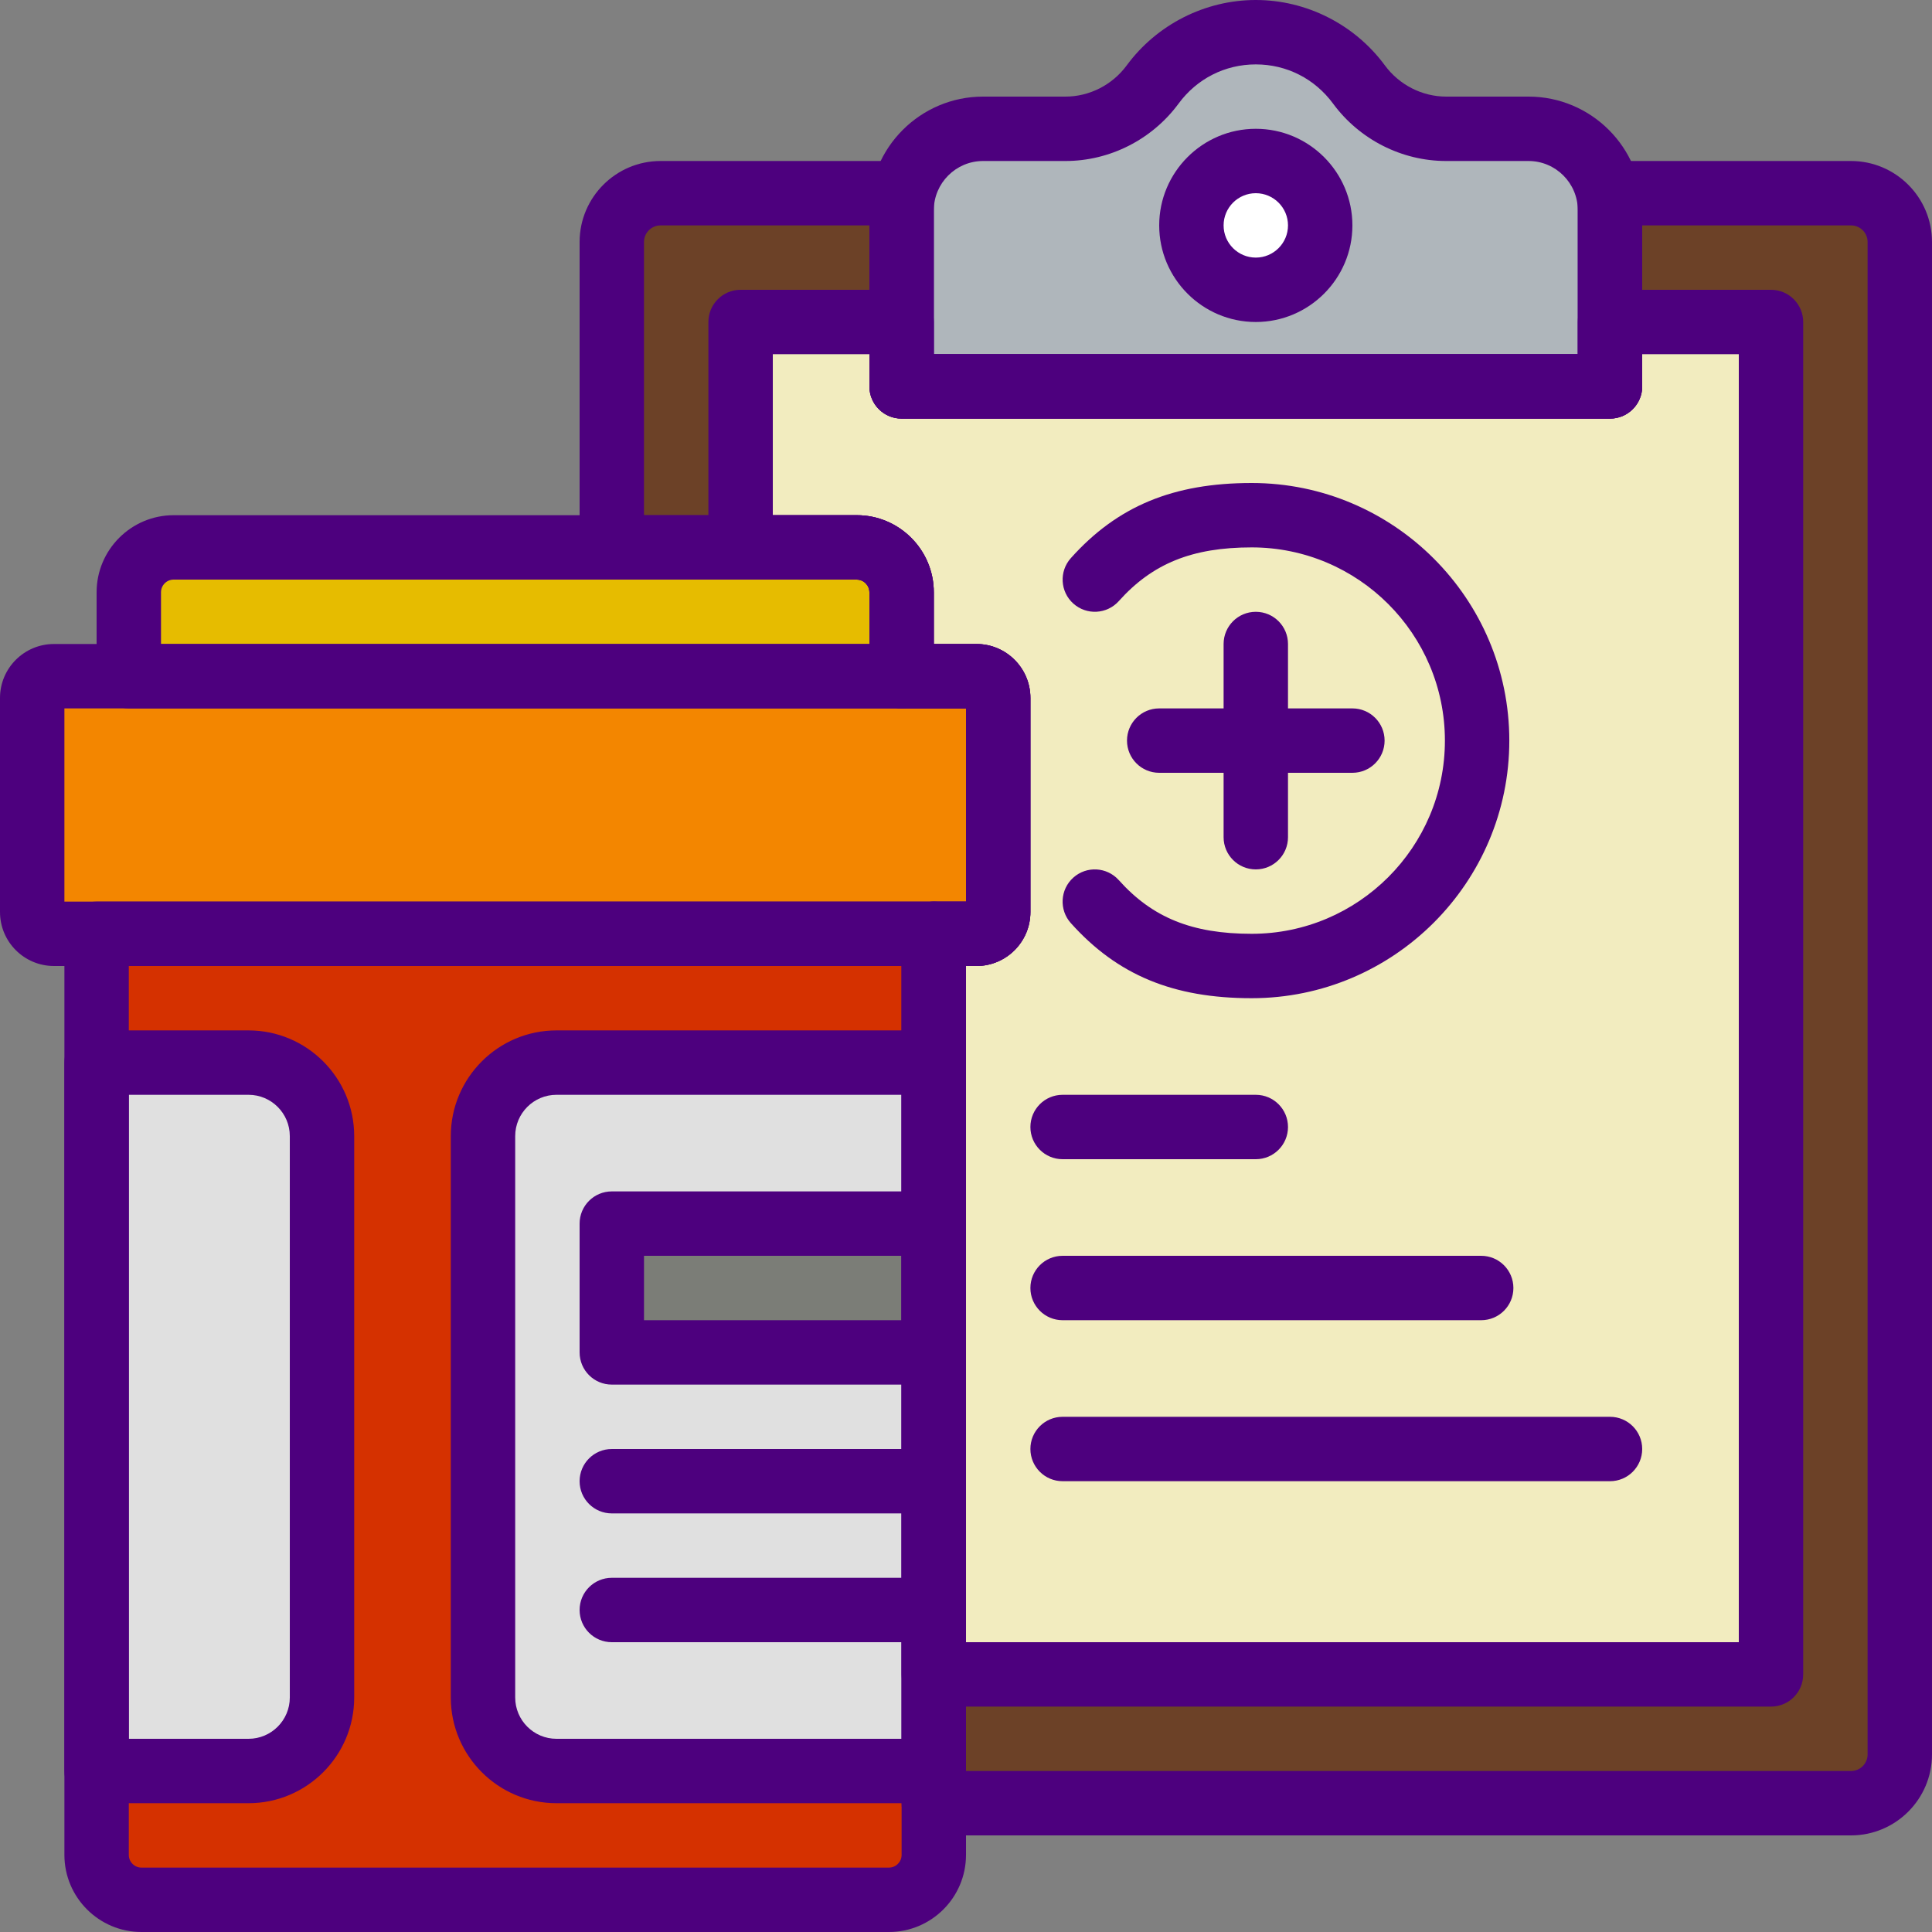 <?xml version="1.0" encoding="iso-8859-1"?>
<!-- Generator: Adobe Illustrator 19.0.0, SVG Export Plug-In . SVG Version: 6.00 Build 0)  -->
<svg version="1.1" id="Capa_1" xmlns="http://www.w3.org/2000/svg" xmlns:xlink="http://www.w3.org/1999/xlink" x="0px" y="0px"
	 viewBox="0 0 512 512" style="enable-background:new 0 0 512 512;" xml:space="preserve">
<rect x="0" y="0" width="512" height="512" fill="#808080" stroke="none"/>
<path style="fill:#6C4127;" d="M490.539,51.2h-63.872H238.934h-63.872c-7.142,0-12.928,5.786-12.928,12.928v80.939v332.8h328.405
	c7.142,0,12.928-5.786,12.928-12.928V64.128C503.467,56.986,497.681,51.2,490.539,51.2z"/>
<path style="fill:#F2ECBF;" d="M426.667,85.333V102.4H238.934V85.333h-42.667v59.733h30.78c6.562,0,11.887,5.325,11.887,11.887
	V179.2h19.84c3.183,0,5.76,2.577,5.76,5.76v56.747c0,3.183-2.577,5.76-5.76,5.76h-11.307V281.6v42.667V358.4v85.333h221.867v-358.4
	C469.333,85.333,426.667,85.333,426.667,85.333z"/>
<path style="fill:#E6BC00;" d="M238.934,187.733h-204.8v-30.78c0-6.562,5.325-11.887,11.887-11.887h181.026
	c6.562,0,11.887,5.325,11.887,11.887L238.934,187.733L238.934,187.733z"/>
<path style="fill:#D53100;" d="M235.581,503.467H37.488c-6.562,0-11.887-5.325-11.887-11.887V238.933h221.867V491.58
	C247.467,498.142,242.143,503.467,235.581,503.467z"/>
<g>
	<path style="fill:#E0E0E0;" d="M65.861,469.333h-40.26V281.6h40.26c10.752,0,19.473,8.721,19.473,19.473V449.86
		C85.334,460.612,76.613,469.333,65.861,469.333z"/>
	<path style="fill:#E0E0E0;" d="M247.467,469.333h-99.994c-10.752,0-19.473-8.721-19.473-19.473V301.073
		c0-10.752,8.721-19.473,19.473-19.473h99.994V469.333z"/>
</g>
<rect x="162.131" y="324.27" style="fill:#7B7D77;" width="85.33" height="34.13"/>
<path style="fill:#AFB6BB;" d="M383.241,34.133c-9.139,0-17.681-4.386-23.1-11.742c-6.187-8.397-16.102-13.858-27.341-13.858
	s-21.154,5.461-27.341,13.858c-5.419,7.356-13.961,11.742-23.1,11.742h-21.837c-11.921,0-21.589,9.668-21.589,21.589V102.4h187.733
	V55.723c0-11.921-9.668-21.589-21.589-21.589L383.241,34.133L383.241,34.133z"/>
<circle style="fill:#FFFFFF;" cx="332.8" cy="59.733" r="17.07"/>
<path style="fill:#F38600;" d="M258.773,247.467H14.294c-3.183,0-5.76-2.577-5.76-5.76V184.96c0-3.183,2.577-5.76,5.76-5.76h244.48
	c3.183,0,5.76,2.577,5.76,5.76v56.747C264.533,244.89,261.956,247.467,258.773,247.467z"/>
<g>
	<path style="fill:#4D007E;" d="M258.773,256H14.294c-7.884,0-14.293-6.409-14.293-14.293V184.96
		c0-7.885,6.409-14.293,14.293-14.293h244.48c7.885,0,14.293,6.409,14.293,14.293v56.747C273.067,249.591,266.658,256,258.773,256z
		 M17.068,238.933H256v-51.2H17.068V238.933z"/>
	<path style="fill:#4D007E;" d="M238.934,187.733h-204.8c-4.71,0-8.533-3.814-8.533-8.533v-22.238
		c0-11.264,9.156-20.429,20.42-20.429h181.026c11.264,0,20.42,9.165,20.42,20.429V179.2
		C247.467,183.919,243.645,187.733,238.934,187.733z M42.668,170.667H230.4v-13.705c0-1.852-1.502-3.362-3.354-3.362H46.021
		c-1.852,0-3.354,1.51-3.354,3.362L42.668,170.667L42.668,170.667z"/>
	<path style="fill:#4D007E;" d="M235.581,512H37.488c-11.264,0-20.42-9.165-20.42-20.429V247.467c0-4.719,3.823-8.533,8.533-8.533
		h221.867c4.71,0,8.533,3.814,8.533,8.533v244.105C256,502.835,246.844,512,235.581,512z M34.134,256v235.571
		c0,1.852,1.502,3.362,3.354,3.362h198.093c1.852,0,3.354-1.51,3.354-3.362V256H34.134z"/>
	<path style="fill:#4D007E;" d="M65.861,477.867h-40.26c-4.71,0-8.533-3.814-8.533-8.533V281.6c0-4.719,3.823-8.533,8.533-8.533
		h40.26c15.445,0,28.006,12.57,28.006,28.006V449.86C93.868,465.297,81.307,477.867,65.861,477.867z M34.134,460.8h31.727
		c6.033,0,10.94-4.907,10.94-10.94V301.073c0-6.033-4.907-10.94-10.94-10.94H34.134V460.8z"/>
	<path style="fill:#4D007E;" d="M247.467,477.867h-99.994c-15.445,0-28.006-12.57-28.006-28.006V301.073
		c0-15.437,12.561-28.006,28.006-28.006h99.994c4.71,0,8.533,3.814,8.533,8.533v187.733
		C256,474.052,252.178,477.867,247.467,477.867z M147.474,290.133c-6.033,0-10.94,4.907-10.94,10.94V449.86
		c0,6.033,4.907,10.94,10.94,10.94h91.46V290.133H147.474z"/>
	<path style="fill:#4D007E;" d="M247.467,366.933h-85.333c-4.71,0-8.533-3.814-8.533-8.533v-34.133c0-4.719,3.823-8.533,8.533-8.533
		h85.333c4.71,0,8.533,3.814,8.533,8.533V358.4C256,363.119,252.178,366.933,247.467,366.933z M170.668,349.867h68.267V332.8
		h-68.267V349.867z"/>
	<path style="fill:#4D007E;" d="M247.467,401.067h-85.333c-4.71,0-8.533-3.814-8.533-8.533s3.823-8.533,8.533-8.533h85.333
		c4.71,0,8.533,3.814,8.533,8.533S252.178,401.067,247.467,401.067z"/>
	<path style="fill:#4D007E;" d="M247.467,435.2h-85.333c-4.71,0-8.533-3.814-8.533-8.533s3.823-8.533,8.533-8.533h85.333
		c4.71,0,8.533,3.814,8.533,8.533S252.178,435.2,247.467,435.2z"/>
	<path style="fill:#4D007E;" d="M426.667,110.933H238.934c-4.71,0-8.533-3.814-8.533-8.533V55.723
		c0-16.606,13.517-30.123,30.123-30.123h21.837c6.349,0,12.416-3.089,16.23-8.269C306.577,6.485,319.369,0,332.8,0
		s26.223,6.485,34.21,17.331c3.814,5.18,9.882,8.269,16.23,8.269h21.837c16.614,0,30.123,13.517,30.123,30.123V102.4
		C435.201,107.119,431.378,110.933,426.667,110.933z M247.467,93.867h170.667V55.723c0-7.194-5.862-13.056-13.056-13.056h-21.837
		c-11.75,0-22.955-5.683-29.969-15.215c-4.864-6.605-12.322-10.385-20.471-10.385s-15.607,3.78-20.463,10.385
		c-7.023,9.532-18.227,15.215-29.978,15.215h-21.837c-7.194,0-13.056,5.862-13.056,13.056L247.467,93.867L247.467,93.867z"/>
	<path style="fill:#4D007E;" d="M332.8,85.333c-14.114,0-25.6-11.486-25.6-25.6s11.486-25.6,25.6-25.6s25.6,11.486,25.6,25.6
		S346.914,85.333,332.8,85.333z M332.8,51.2c-4.702,0-8.533,3.823-8.533,8.533s3.831,8.533,8.533,8.533s8.533-3.823,8.533-8.533
		S337.503,51.2,332.8,51.2z"/>
	<path style="fill:#4D007E;" d="M331.716,264.533c-20.821,0-35.61-6.144-47.94-19.908c-3.14-3.507-2.842-8.909,0.666-12.049
		c3.516-3.149,8.9-2.842,12.049,0.666c8.926,9.967,19.456,14.225,35.226,14.225c28.237,0,51.2-22.963,51.2-51.2
		s-22.963-51.2-51.2-51.2c-15.761,0-26.3,4.258-35.217,14.225c-3.149,3.507-8.533,3.806-12.049,0.666
		c-3.516-3.14-3.806-8.542-0.666-12.049C296.107,134.144,310.886,128,331.716,128c37.641,0,68.267,30.626,68.267,68.267
		S369.357,264.533,331.716,264.533z"/>
	<path style="fill:#4D007E;" d="M332.8,230.4c-4.71,0-8.533-3.814-8.533-8.533v-51.2c0-4.719,3.823-8.533,8.533-8.533
		s8.533,3.814,8.533,8.533v51.2C341.333,226.586,337.51,230.4,332.8,230.4z"/>
	<path style="fill:#4D007E;" d="M358.4,204.8h-51.2c-4.71,0-8.533-3.814-8.533-8.533s3.823-8.533,8.533-8.533h51.2
		c4.71,0,8.533,3.814,8.533,8.533S363.11,204.8,358.4,204.8z"/>
	<path style="fill:#4D007E;" d="M332.8,307.2h-51.2c-4.71,0-8.533-3.814-8.533-8.533s3.823-8.533,8.533-8.533h51.2
		c4.71,0,8.533,3.814,8.533,8.533C341.333,303.386,337.51,307.2,332.8,307.2z"/>
	<path style="fill:#4D007E;" d="M392.533,349.867H281.6c-4.71,0-8.533-3.814-8.533-8.533s3.823-8.533,8.533-8.533h110.933
		c4.71,0,8.533,3.814,8.533,8.533C401.067,346.052,397.244,349.867,392.533,349.867z"/>
	<path style="fill:#4D007E;" d="M426.667,392.533H281.6c-4.71,0-8.533-3.814-8.533-8.533s3.823-8.533,8.533-8.533h145.067
		c4.71,0,8.533,3.814,8.533,8.533C435.201,388.719,431.378,392.533,426.667,392.533z"/>
	<path style="fill:#4D007E;" d="M469.333,452.267H247.467c-4.71,0-8.533-3.814-8.533-8.533V247.467c0-4.719,3.823-8.533,8.533-8.533
		H256v-51.2h-17.067c-4.71,0-8.533-3.814-8.533-8.533v-22.238c0-1.852-1.502-3.362-3.354-3.362h-30.78
		c-4.71,0-8.533-3.814-8.533-8.533V85.333c0-4.719,3.823-8.533,8.533-8.533h42.667c4.71,0,8.533,3.814,8.533,8.533v8.533h170.667
		v-8.533c0-4.719,3.823-8.533,8.533-8.533h42.667c4.71,0,8.533,3.814,8.533,8.533v358.4
		C477.867,448.452,474.044,452.267,469.333,452.267z M256,435.2h204.8V93.867h-25.6v8.533c0,4.719-3.823,8.533-8.533,8.533H238.934
		c-4.71,0-8.533-3.814-8.533-8.533v-8.533h-25.6v42.667h22.246c11.264,0,20.42,9.165,20.42,20.429v13.705h11.307
		c7.885,0,14.293,6.409,14.293,14.293v56.747c0,7.885-6.409,14.293-14.293,14.293H256V435.2z"/>
	<path style="fill:#4D007E;" d="M490.539,486.4H247.467c-4.71,0-8.533-3.814-8.533-8.533v-230.4c0-4.719,3.823-8.533,8.533-8.533
		H256v-51.2h-17.067c-4.71,0-8.533-3.814-8.533-8.533v-22.238c0-1.852-1.502-3.362-3.354-3.362h-64.913
		c-4.71,0-8.533-3.814-8.533-8.533v-80.94c0-11.836,9.626-21.461,21.461-21.461h63.872c4.71,0,8.533,3.814,8.533,8.533v42.667
		h170.667V51.2c0-4.719,3.823-8.533,8.533-8.533h63.872c11.836,0,21.461,9.626,21.461,21.461v400.819
		C512,476.774,502.374,486.4,490.539,486.4z M256,469.333h234.539c2.423,0,4.395-1.963,4.395-4.395V64.128
		c0-2.432-1.971-4.395-4.395-4.395h-55.339V102.4c0,4.719-3.823,8.533-8.533,8.533H238.934c-4.71,0-8.533-3.814-8.533-8.533V59.733
		h-55.339c-2.423,0-4.395,1.963-4.395,4.395v72.405h56.38c11.264,0,20.42,9.165,20.42,20.429v13.705h11.307
		c7.885,0,14.293,6.409,14.293,14.293v56.747c0,7.885-6.409,14.293-14.293,14.293H256V469.333z"/>
</g>
<g>
</g>
<g>
</g>
<g>
</g>
<g>
</g>
<g>
</g>
<g>
</g>
<g>
</g>
<g>
</g>
<g>
</g>
<g>
</g>
<g>
</g>
<g>
</g>
<g>
</g>
<g>
</g>
<g>
</g>
</svg>
